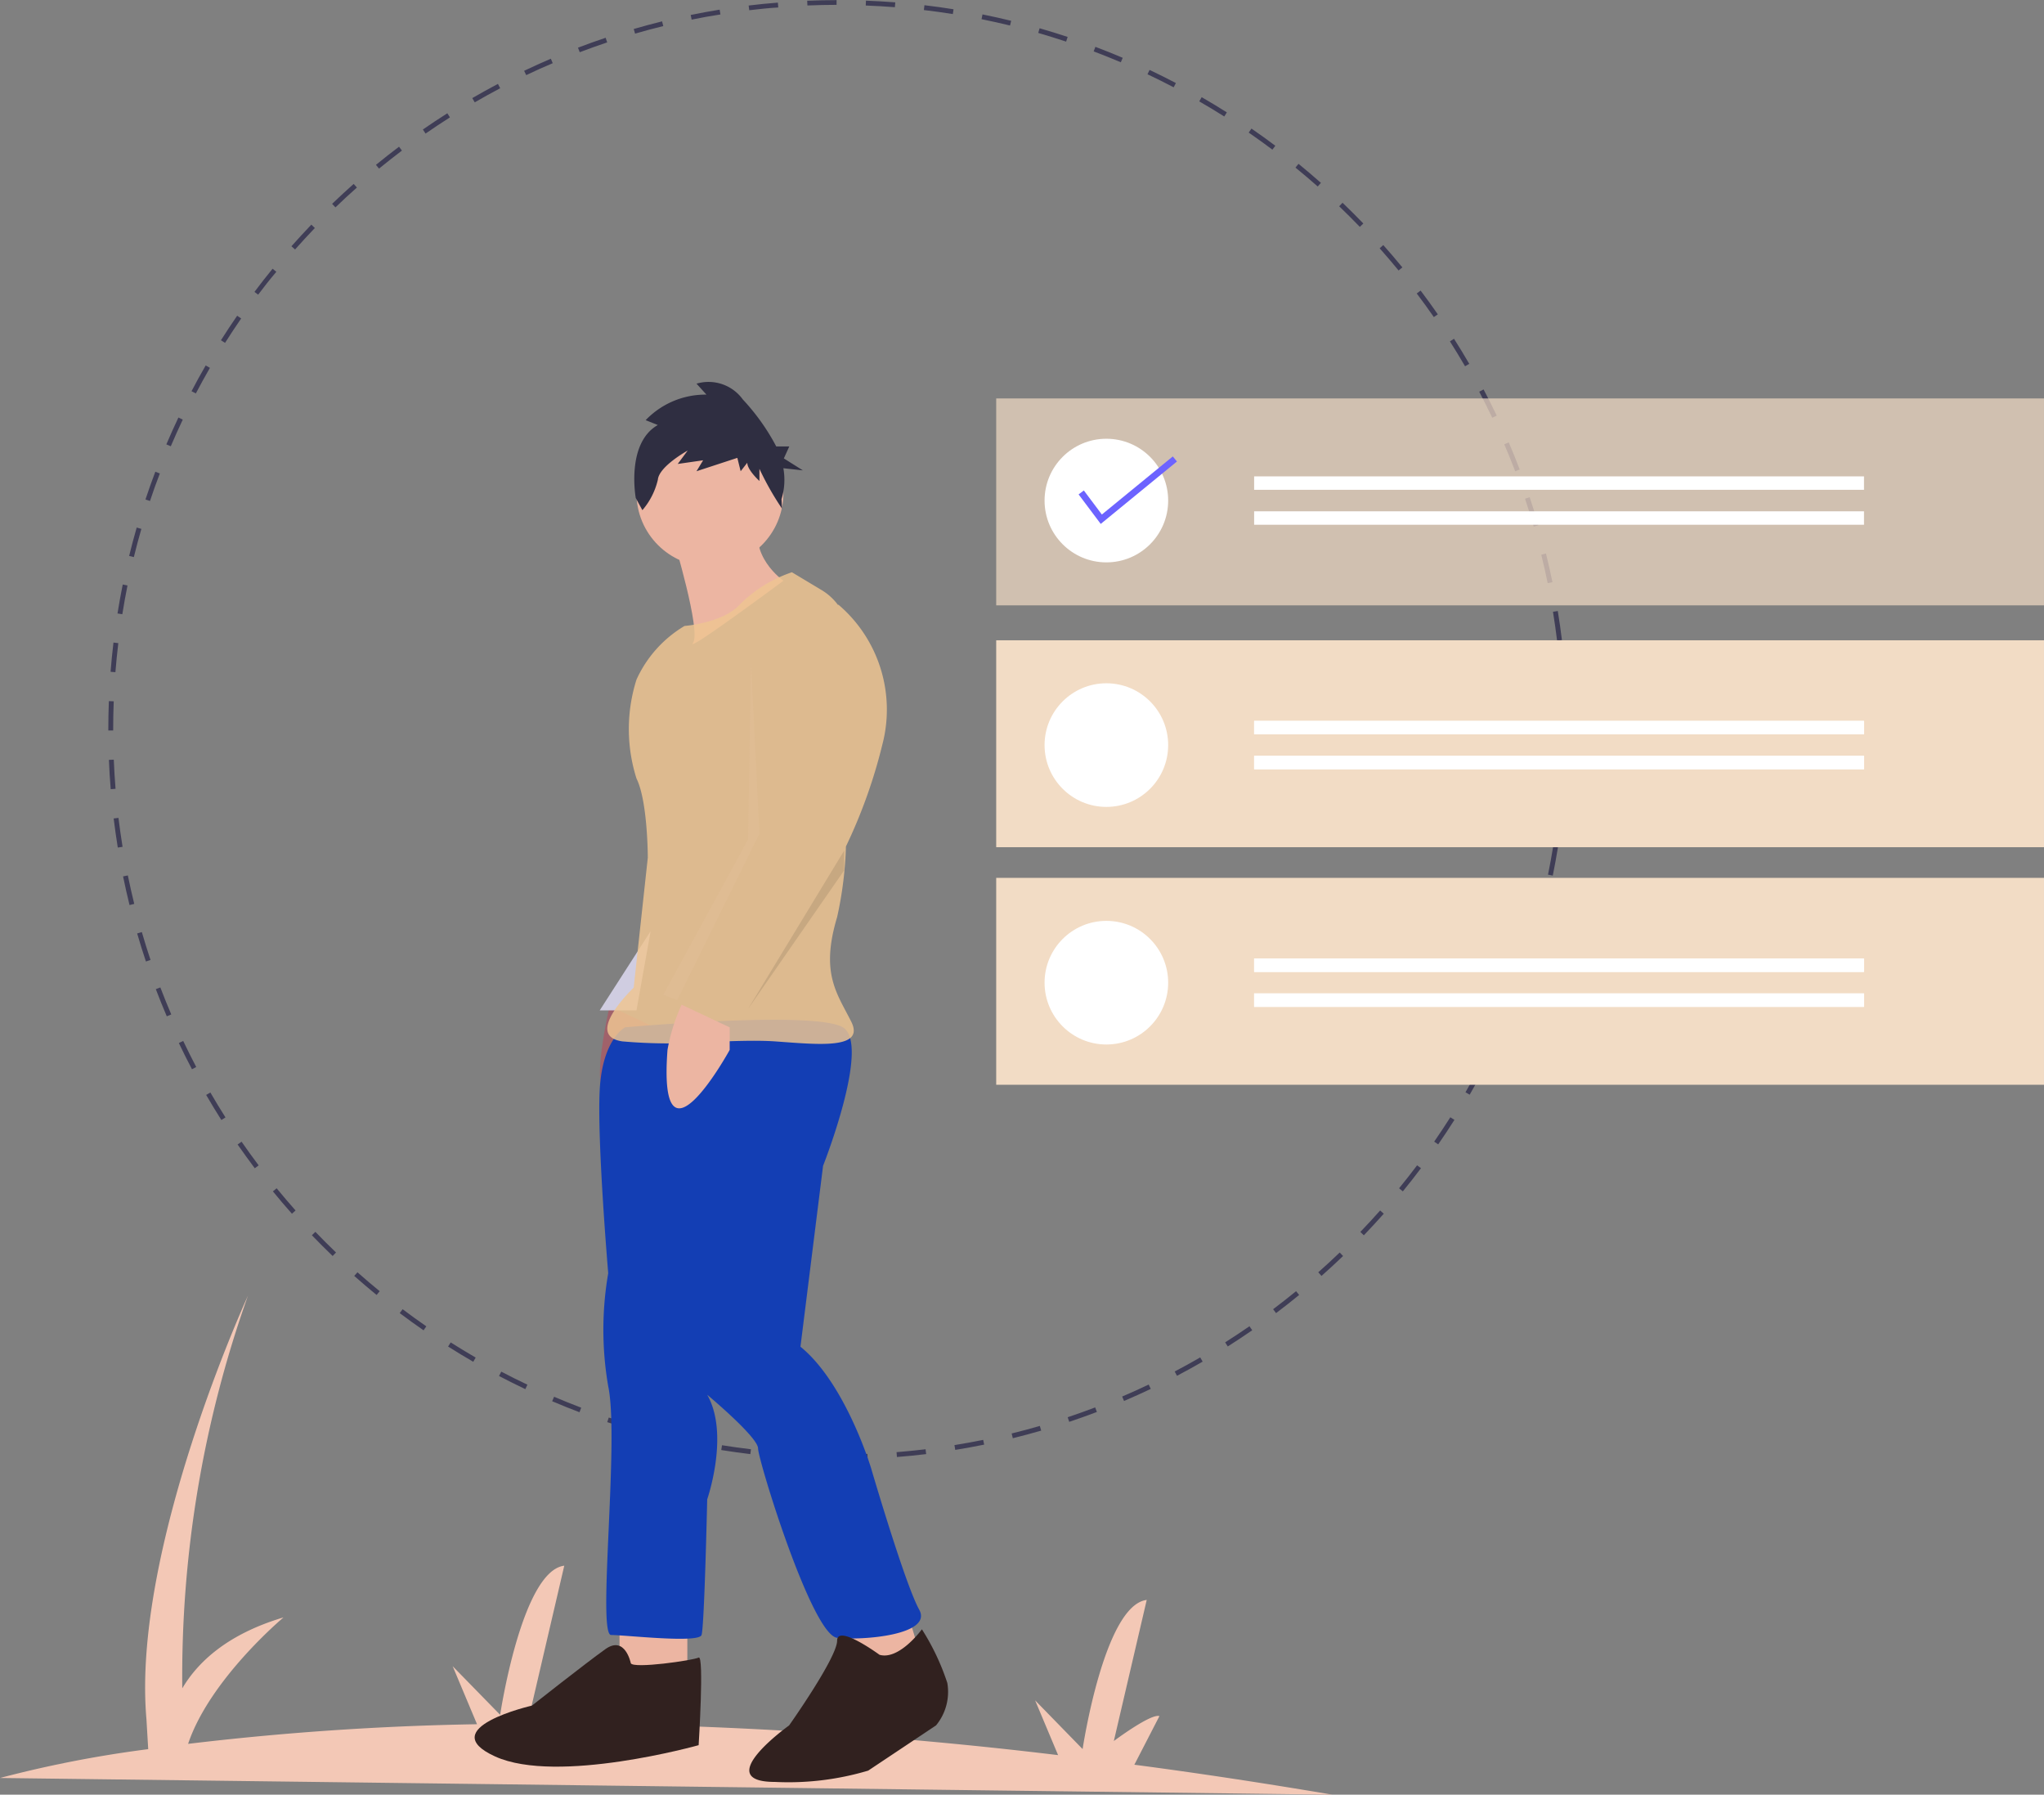 <svg xmlns="http://www.w3.org/2000/svg" width="141.196" height="123.949" viewBox="0 0 141.196 123.949"><rect x="0" y="0" width="141.196" height="123.949" fill="#808080" stroke="none"/><defs><style>.a,.i{fill:#f3c8b6;}.b{fill:#3f3d56;}.c{fill:#a0616a;}.d{fill:#d0cde1;}.e{fill:#ecb5a2;}.f{fill:#133eb4;}.g{fill:#efc692;opacity:0.84;}.h{fill:#31211f;}.i,.j{opacity:0.1;}.k{fill:#2f2e41;}.l,.m{fill:#f2dcc5;}.l{opacity:0.7;}.n{fill:#fff;}.o{fill:#6c63ff;}</style></defs><g transform="translate(0)"><path class="a" d="M271.774,648.256q-7.114-1.205-13.684-2.07l1.731-3.357c-.584-.2-3.149,1.72-3.149,1.72l2.272-9.744c-2.936.354-4.429,10.3-4.429,10.3l-3.281-3.364,1.588,3.782a302.9,302.9,0,0,0-34.718-2.185l1.482-2.873c-.584-.2-3.149,1.719-3.149,1.719l2.272-9.744c-2.936.354-4.429,10.3-4.429,10.3L211,639.383l1.682,4.006a195.009,195.009,0,0,0-19.958,1.356c1.5-4.476,6.591-8.733,6.591-8.733-3.889,1.156-5.928,3.094-6.994,4.9a78.48,78.48,0,0,1,4.536-27.116s-8.037,17.49-7.012,29.23l.123,2.085a80.093,80.093,0,0,0-10.24,1.991Z" transform="translate(-179.73 -524.307)"/><path class="b" d="M274.692,181.855v-.336c.668,0,1.346-.014,2.016-.041l.013.336C276.048,181.841,275.365,181.854,274.692,181.855Zm-2.028-.039c-.672-.026-1.353-.066-2.025-.119l.026-.335c.668.053,1.345.093,2.012.119Zm6.083-.124-.027-.335c.667-.053,1.341-.121,2.005-.2l.04.334c-.668.081-1.348.149-2.019.2Zm-10.127-.2c-.67-.08-1.346-.175-2.009-.281l.053-.332c.659.106,1.331.2,2,.279Zm14.155-.29-.054-.332c.659-.106,1.326-.228,1.983-.362l.067.329c-.661.135-1.333.257-2,.365Zm-18.161-.353c-.661-.134-1.327-.283-1.98-.443l.08-.326c.649.159,1.31.307,1.967.44Zm22.137-.456-.08-.326c.65-.16,1.306-.335,1.947-.521l.094.323c-.646.187-1.305.363-1.96.525Zm-26.078-.509c-.648-.187-1.3-.389-1.938-.6l.106-.319c.634.211,1.281.412,1.925.6Zm29.975-.62-.107-.319c.634-.212,1.273-.44,1.9-.678l.119.314c-.63.239-1.273.469-1.911.682Zm-33.83-.664c-.63-.239-1.265-.494-1.887-.759l.132-.309c.618.263,1.248.517,1.874.754Zm37.618-.775-.132-.309c.614-.262,1.231-.54,1.833-.827l.144.3c-.606.288-1.227.568-1.845.832Zm-41.359-.819c-.61-.29-1.222-.6-1.818-.909l.156-.3c.592.311,1.2.615,1.806.9Zm45.015-.92-.157-.3c.592-.311,1.184-.639,1.762-.972l.168.291c-.581.336-1.178.665-1.773.979Zm-48.613-.971c-.586-.338-1.17-.692-1.738-1.052l.18-.284c.564.357,1.145.709,1.726,1.045Zm52.12-1.058-.18-.284c.563-.357,1.128-.731,1.679-1.111l.191.276c-.554.383-1.123.76-1.69,1.119Zm-55.552-1.115c-.556-.384-1.11-.783-1.647-1.188l.2-.268c.534.4,1.084.8,1.636,1.18Zm58.886-1.19-.2-.268c.533-.4,1.066-.819,1.585-1.243l.213.26C306.005,170.932,305.468,171.353,304.932,171.756Zm-62.13-1.251c-.522-.426-1.042-.869-1.546-1.316l.223-.251c.5.444,1.018.884,1.536,1.307Zm65.271-1.315-.223-.251c.5-.444,1-.9,1.481-1.366l.233.242c-.485.466-.987.929-1.491,1.375Zm-68.308-1.377c-.485-.466-.967-.948-1.435-1.434l.242-.233c.465.483.944.963,1.426,1.425ZM311,166.38l-.242-.233c.463-.482.923-.98,1.368-1.481l.251.223c-.448.5-.911,1.006-1.377,1.491Zm-74.046-1.491c-.448-.5-.89-1.024-1.315-1.544l.26-.213c.422.516.862,1.032,1.307,1.534Zm76.74-1.544-.26-.213c.425-.519.843-1.053,1.245-1.586l.268.2c-.4.537-.827,1.074-1.254,1.6Zm-79.307-1.595c-.4-.538-.8-1.09-1.187-1.643l.276-.191c.38.549.777,1.1,1.179,1.633Zm81.749-1.649-.276-.191c.382-.552.757-1.118,1.114-1.682l.284.18c-.36.568-.738,1.138-1.122,1.693Zm-84.056-1.684c-.36-.568-.714-1.15-1.051-1.732l.291-.168c.335.578.686,1.157,1.044,1.721Zm86.232-1.747-.291-.168c.336-.581.665-1.176.976-1.767l.3.156C318.979,155.487,318.648,156.085,318.31,156.67Zm-88.262-1.759c-.313-.594-.618-1.2-.907-1.81l.3-.144c.287.6.59,1.208.9,1.8Zm90.154-1.838-.3-.144c.288-.605.567-1.224.83-1.841l.309.132C320.773,151.841,320.492,152.464,320.2,153.073Zm-91.895-1.817c-.265-.619-.52-1.25-.758-1.876l.314-.119c.237.622.49,1.249.753,1.864Zm93.491-1.924-.314-.119c.238-.628.467-1.269.678-1.9l.319.106C322.268,148.056,322.038,148.7,321.8,149.333Zm-94.932-1.863c-.214-.639-.418-1.29-.605-1.937l.323-.093c.186.642.389,1.289.6,1.924Zm96.217-1.991-.323-.093c.185-.641.36-1.3.52-1.947l.326.08c-.161.656-.337,1.315-.524,1.96Zm-97.349-1.906c-.161-.654-.311-1.32-.446-1.979l.329-.067c.134.655.283,1.316.443,1.966Zm98.316-2.034-.329-.067c.133-.654.254-1.322.361-1.983l.332.053C324.307,140.208,324.185,140.88,324.051,141.539ZM224.924,139.6c-.108-.663-.2-1.339-.285-2.009l.333-.04c.081.665.176,1.337.283,2Zm99.773-2.065-.334-.04c.08-.665.147-1.34.2-2.005l.335.027C324.845,136.184,324.777,136.863,324.7,137.532ZM224.435,135.57c-.054-.671-.1-1.352-.123-2.025l.336-.014c.027.668.068,1.345.122,2.012Zm100.584-2.081-.336-.013c.026-.669.04-1.347.04-2.015v-.111h.336v.111C325.059,132.132,325.046,132.815,325.019,133.489Zm-100.413-1.973h-.336v-.056c0-.655.013-1.319.038-1.972l.336.013c-.025.649-.038,1.308-.038,1.96Zm100.073-2.182c-.028-.667-.069-1.344-.124-2.012l.335-.027c.055.672.1,1.354.125,2.025Zm-99.918-1.846-.335-.026c.053-.673.12-1.352.2-2.019l.334.04c-.079.663-.146,1.338-.2,2.006Zm99.589-2.171c-.081-.663-.177-1.334-.285-2l.332-.054c.109.666.205,1.341.287,2.009Zm-99.113-1.831-.332-.053c.106-.665.228-1.337.361-2l.329.066C225.464,122.158,225.343,122.826,225.238,123.486ZM323.7,121.34c-.135-.656-.285-1.318-.445-1.966l.326-.081c.162.652.313,1.318.448,1.979Zm-97.665-1.8-.326-.08c.16-.654.335-1.314.522-1.961l.323.093C226.368,118.231,226.194,118.886,226.035,119.536Zm96.7-2.108c-.187-.642-.39-1.289-.6-1.923l.319-.107c.215.639.419,1.29.607,1.936Zm-95.58-1.765-.319-.106c.213-.64.442-1.285.681-1.917l.314.119C227.588,114.387,227.361,115.027,227.15,115.663Zm94.3-2.055c-.239-.625-.493-1.252-.755-1.863l.309-.132c.264.615.52,1.246.76,1.875Zm-92.867-1.724-.309-.132c.264-.621.545-1.245.834-1.855l.3.144c-.287.606-.566,1.226-.828,1.842Zm91.283-1.97c-.288-.6-.591-1.207-.9-1.8l.3-.157c.314.594.62,1.2.909,1.809Zm-89.553-1.679-.3-.156c.313-.6.643-1.2.98-1.78l.291.168c-.335.581-.663,1.176-.974,1.768Zm87.674-1.878c-.336-.578-.688-1.157-1.046-1.72l.283-.18c.36.567.714,1.149,1.053,1.731Zm-85.657-1.617-.284-.18c.36-.57.737-1.14,1.12-1.695l.276.191c-.38.551-.754,1.117-1.112,1.683Zm83.5-1.78c-.381-.549-.778-1.1-1.181-1.631l.268-.2c.405.537.805,1.089,1.189,1.642Zm-81.2-1.54-.269-.2c.4-.539.826-1.077,1.252-1.6l.26.212C235.439,100.35,235.021,100.884,234.618,101.419ZM313.4,99.745c-.424-.517-.864-1.033-1.308-1.532l.251-.223c.447.5.89,1.022,1.317,1.542Zm-76.229-1.45-.251-.223c.446-.5.909-1.006,1.375-1.492l.242.233c-.463.483-.923.982-1.366,1.482Zm73.552-1.561c-.465-.482-.945-.961-1.427-1.423l.232-.243c.485.465.969.947,1.437,1.433Zm-70.761-1.348-.233-.242c.485-.466.986-.93,1.49-1.377l.223.251c-.5.444-1,.9-1.48,1.368Zm67.851-1.441c-.5-.444-1.019-.883-1.537-1.305l.212-.26c.521.425,1.042.867,1.547,1.314ZM242.971,92.71l-.213-.26c.521-.427,1.058-.848,1.594-1.253l.2.268C244.022,91.868,243.489,92.286,242.971,92.71ZM304.683,91.4c-.536-.4-1.087-.8-1.637-1.178l.191-.277c.554.382,1.109.781,1.648,1.186Zm-58.5-1.112L246,90.009c.554-.384,1.122-.761,1.689-1.121l.18.284c-.563.357-1.127.732-1.677,1.113Zm55.175-1.178c-.566-.358-1.148-.709-1.728-1.043l.168-.291c.584.337,1.169.69,1.739,1.05Zm-51.777-.979-.169-.291c.581-.337,1.177-.667,1.772-.981l.157.3c-.591.312-1.183.64-1.76.974Zm48.281-1.037c-.593-.311-1.2-.614-1.807-.9l.144-.3c.61.289,1.222.594,1.819.907Zm-44.723-.84-.145-.3c.606-.289,1.226-.569,1.844-.834l.132.309C254.361,85.685,253.744,85.964,253.143,86.251Zm41.073-.888c-.617-.262-1.248-.515-1.875-.752l.119-.314c.631.238,1.266.493,1.888.757Zm-37.378-.695-.12-.314c.629-.24,1.271-.47,1.91-.684l.107.319c-.635.213-1.273.442-1.9.68Zm33.6-.732c-.635-.211-1.283-.411-1.926-.6l.093-.323c.647.186,1.3.388,1.938.6Zm-29.776-.549-.094-.323c.646-.188,1.305-.365,1.96-.527l.081.326C261.956,83.024,261.3,83.2,260.659,83.387Zm25.9-.563c-.649-.158-1.311-.305-1.967-.438l.066-.329c.661.133,1.328.281,1.981.441Zm-21.991-.4-.067-.329c.659-.135,1.33-.258,2-.367l.054.332C265.892,82.163,265.225,82.286,264.571,82.419Zm18.04-.391c-.661-.105-1.332-.2-2-.277l.04-.334c.668.079,1.345.173,2.01.279Zm-14.062-.257-.041-.333c.668-.081,1.347-.15,2.019-.2l.027.335C269.887,81.622,269.213,81.69,268.549,81.771Zm10.06-.217c-.666-.052-1.343-.091-2.012-.116l.013-.336c.674.026,1.355.065,2.026.117Zm-6.043-.11-.014-.336c.672-.028,1.354-.042,2.029-.043V81.4c-.67,0-1.348.016-2.015.043Z" transform="translate(-216.788 -81.065)"/><path class="c" d="M427.107,494.719s-1.366,5.856-.2,5.856,3.514-2.733,3.514-2.733v-1.562Z" transform="translate(-384.995 -425.233)"/><path class="d" d="M250.141,382.858l-3.514,5.466h2.538Z" transform="translate(-205.198 -318.545)"/><rect class="e" width="4.685" height="3.904" transform="translate(42.795 111.944)"/><path class="e" d="M344.242,660.02l.976,4.49,4.88-1.171-1.171-3.9Z" transform="translate(-286.416 -548.661)"/><path class="f" d="M427.958,500.855s-1.562.781-1.757,4.295.586,12.689.586,12.689a22.913,22.913,0,0,0,0,7.808c.781,3.709-.781,17.178.2,17.178s6.051.586,6.247,0,.39-9.37.39-9.37,1.562-4.49,0-7.223c0,0,3.514,2.928,3.514,3.709s3.709,12.884,5.466,13.079,6.637-.2,5.661-1.952-3.319-9.76-3.319-9.76-1.757-5.856-4.88-8.394l1.562-12.493s3.318-8.394,1.366-9.565S427.958,500.855,427.958,500.855Z" transform="translate(-384.772 -429.905)"/><circle class="e" cx="5.075" cy="5.075" r="5.075" transform="translate(43.966 28.98)"/><path class="e" d="M456.57,295.626s1.952,6.442,1.367,7.223,6.247-4.295,6.247-4.295-2.538-1.757-1.562-4.295Z" transform="translate(-410.066 -258.447)"/><path class="g" d="M11.582,32.4c-1.3-.087-2.988-.02-4.7.047a36.9,36.9,0,0,1-5.84-.047c-2.733-.39.781-3.709.781-3.709l.976-8.98s0-3.9-.781-5.465a11.286,11.286,0,0,1,0-6.833A8.3,8.3,0,0,1,5.336,3.709s2.733-.2,3.9-1.562A9.316,9.316,0,0,1,12.753,0l2.054,1.232a3.881,3.881,0,0,1,1.125,1.021l.042-.008A9.523,9.523,0,0,1,19,11.908a35.972,35.972,0,0,1-2.514,7.029,25.713,25.713,0,0,1-.609,4.879c-1.172,3.9,0,5.271.976,7.223.62,1.24-.493,1.535-2.138,1.535C13.77,32.573,12.65,32.476,11.582,32.4Z" transform="translate(41.95 39.522)"/><path class="e" d="M454.9,494.137a12.629,12.629,0,0,0-.976,3.123c-.683,9.077,4.295,0,4.295,0V495.7Z" transform="translate(-407.814 -424.748)"/><path class="h" d="M496.859,752.715s-2.928-2.147-2.928-.976-3.319,5.856-3.319,5.856-5.466,3.9-.976,3.9a19.258,19.258,0,0,0,6.442-.781l4.685-3.123a3.634,3.634,0,0,0,.781-2.928,16.374,16.374,0,0,0-1.757-3.709S498.225,753.106,496.859,752.715Z" transform="translate(-436.104 -638.428)"/><path class="h" d="M385.707,758.715s-.39-1.952-1.757-.976-5.075,3.9-5.075,3.9-6.832,1.562-2.538,3.514,14.055-.781,14.055-.781.39-6.247,0-6.051S385.9,759.105,385.707,758.715Z" transform="translate(-342.131 -643.843)"/><path class="i" d="M278.825,271.879l.586,11.908-5.675,11.493-.963-.366,5.856-10.737Z" transform="translate(-226.952 -226.208)"/><path class="j" d="M314.273,351.1v-1.367l-6.637,10.932Z" transform="translate(-255.959 -290.988)"/><path class="k" d="M442.183,241.047l-.839-.336a5.724,5.724,0,0,1,4.2-1.764l-.687-.756a2.918,2.918,0,0,1,3.2,1.092,14.891,14.891,0,0,1,2.308,3.244h.9l-.375.826,1.313.826-1.347-.148a4.57,4.57,0,0,1-.127,2.139l.036.653a20.069,20.069,0,0,1-1.562-2.752v.84s-.839-.756-.839-1.26l-.458.588-.229-.924-2.822.924.458-.756-1.754.252.687-.924s-1.983,1.092-2.06,2.016a4.953,4.953,0,0,1-1.068,2.1l-.458-.84S439.971,242.306,442.183,241.047Z" transform="translate(-396.743 -211.693)"/><rect class="l" width="72.379" height="14.29" transform="translate(68.816 27.518)"/><rect class="m" width="72.379" height="14.29" transform="translate(68.816 44.221)"/><circle class="n" cx="4.269" cy="4.269" r="4.269" transform="translate(72.157 30.302)"/><rect class="n" width="42.129" height="0.928" transform="translate(86.633 32.9)"/><rect class="n" width="42.129" height="0.928" transform="translate(86.633 35.313)"/><circle class="n" cx="4.269" cy="4.269" r="4.269" transform="translate(72.157 47.19)"/><rect class="n" width="42.129" height="0.928" transform="translate(86.633 49.789)"/><rect class="n" width="42.129" height="0.928" transform="translate(86.633 52.201)"/><rect class="n" width="42.129" height="0.928" transform="translate(86.633 49.789)"/><rect class="n" width="42.129" height="0.928" transform="translate(86.633 52.201)"/><rect class="m" width="72.379" height="14.29" transform="translate(68.816 60.629)"/><circle class="n" cx="4.269" cy="4.269" r="4.269" transform="translate(72.157 63.599)"/><rect class="n" width="42.129" height="0.928" transform="translate(86.633 66.197)"/><rect class="n" width="42.129" height="0.928" transform="translate(86.633 68.61)"/><rect class="n" width="42.129" height="0.928" transform="translate(86.633 66.197)"/><rect class="n" width="42.129" height="0.928" transform="translate(86.633 68.61)"/><path class="o" d="M445.074,192.318l-1.529-2.038.362-.272,1.245,1.661,4.9-4.012.287.35Z" transform="translate(-369.037 -156.134)"/></g></svg>